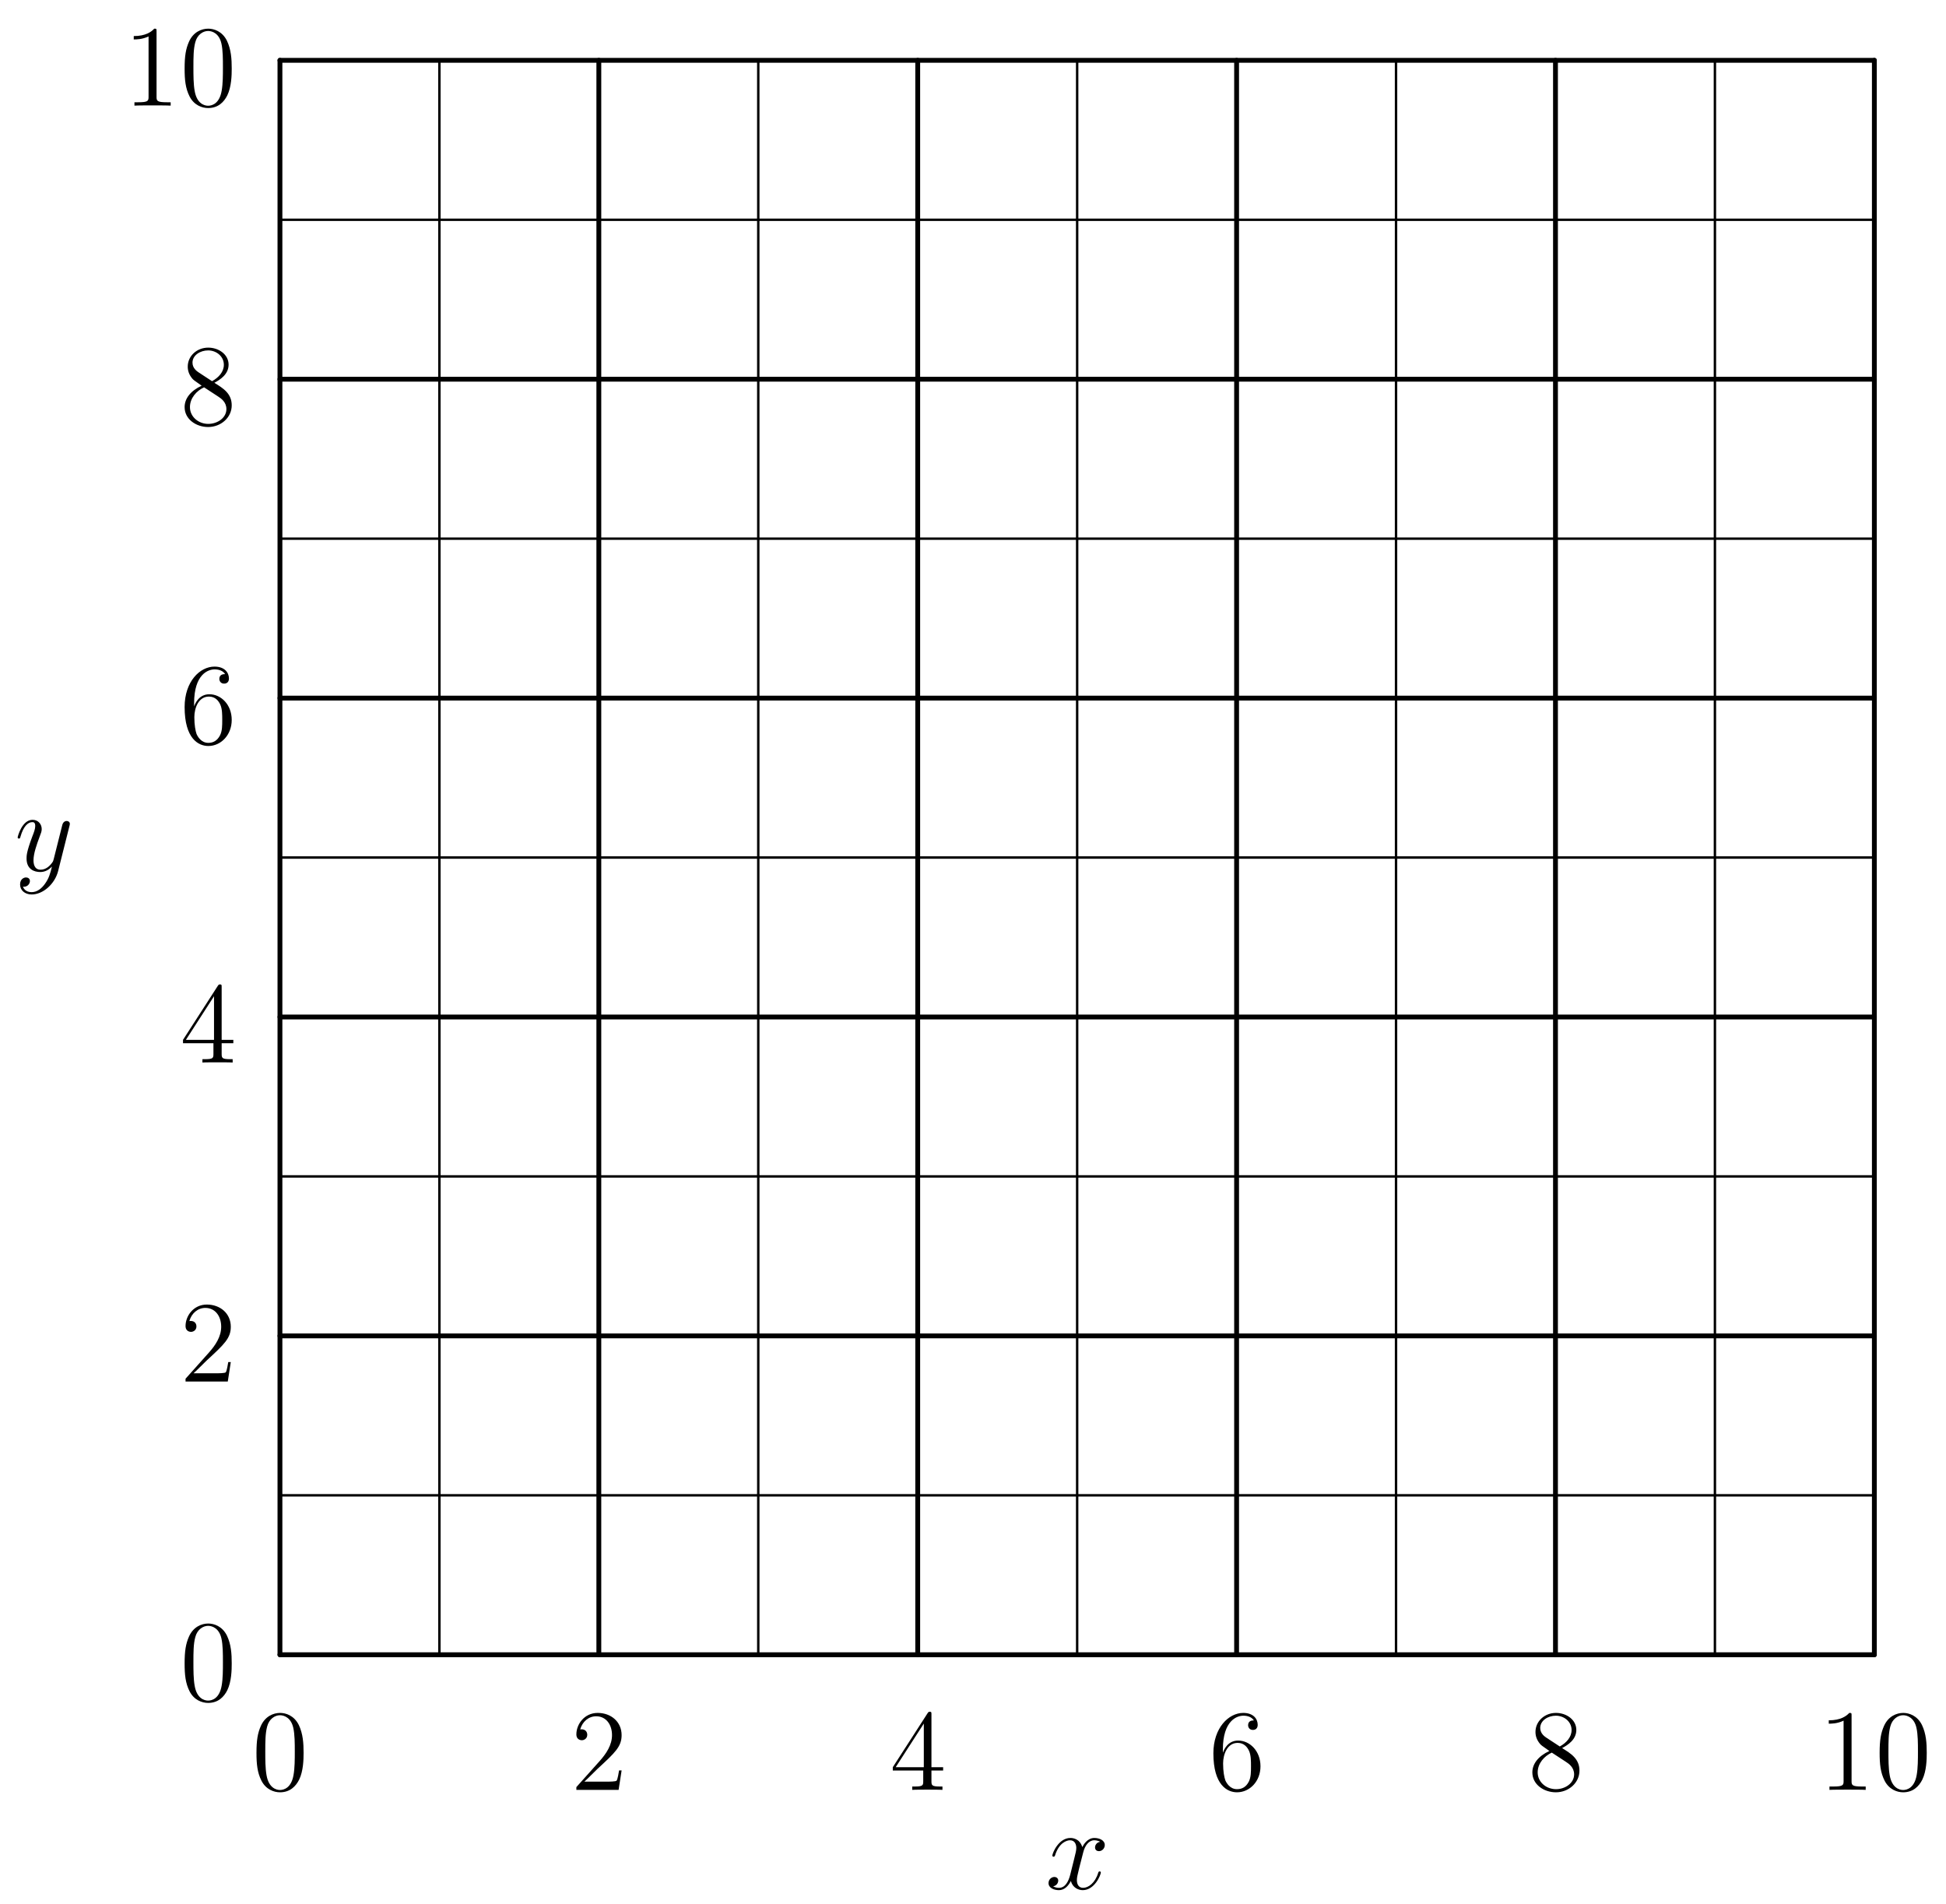<?xml version='1.0' encoding='UTF-8'?>
<!-- This file was generated by dvisvgm 3.4.4 -->
<svg version='1.1' xmlns='http://www.w3.org/2000/svg' xmlns:xlink='http://www.w3.org/1999/xlink' width='201.031pt' height='196.695pt' viewBox='85.337 224.845 201.031 196.695'>
<defs>
<path id='g0-120' d='M5.667-4.878C5.284-4.806 5.141-4.519 5.141-4.292C5.141-4.005 5.368-3.909 5.535-3.909C5.894-3.909 6.145-4.22 6.145-4.543C6.145-5.045 5.571-5.272 5.069-5.272C4.34-5.272 3.933-4.555 3.826-4.328C3.551-5.224 2.809-5.272 2.594-5.272C1.375-5.272 .729-3.706 .729-3.443C.729-3.395 .777-3.335 .861-3.335C.956-3.335 .98-3.407 1.004-3.455C1.411-4.782 2.212-5.033 2.558-5.033C3.096-5.033 3.204-4.531 3.204-4.244C3.204-3.981 3.132-3.706 2.989-3.132L2.582-1.494C2.403-.777 2.056-.12 1.423-.12C1.363-.12 1.064-.12 .813-.275C1.243-.359 1.339-.717 1.339-.861C1.339-1.1 1.16-1.243 .933-1.243C.646-1.243 .335-.992 .335-.61C.335-.108 .897 .12 1.411 .12C1.985 .12 2.391-.335 2.642-.825C2.833-.12 3.431 .12 3.873 .12C5.093 .12 5.738-1.447 5.738-1.71C5.738-1.769 5.691-1.817 5.619-1.817C5.511-1.817 5.499-1.757 5.464-1.662C5.141-.61 4.447-.12 3.909-.12C3.491-.12 3.264-.43 3.264-.921C3.264-1.184 3.312-1.375 3.503-2.164L3.921-3.79C4.101-4.507 4.507-5.033 5.057-5.033C5.081-5.033 5.416-5.033 5.667-4.878Z'/>
<path id='g0-121' d='M3.144 1.339C2.821 1.793 2.355 2.2 1.769 2.2C1.626 2.2 1.052 2.176 .873 1.626C.909 1.638 .968 1.638 .992 1.638C1.351 1.638 1.59 1.327 1.59 1.052S1.363 .681 1.184 .681C.992 .681 .574 .825 .574 1.411C.574 2.02 1.088 2.439 1.769 2.439C2.965 2.439 4.172 1.339 4.507 .012L5.679-4.651C5.691-4.71 5.715-4.782 5.715-4.854C5.715-5.033 5.571-5.153 5.392-5.153C5.284-5.153 5.033-5.105 4.937-4.746L4.053-1.231C3.993-1.016 3.993-.992 3.897-.861C3.658-.526 3.264-.12 2.69-.12C2.02-.12 1.961-.777 1.961-1.1C1.961-1.781 2.283-2.702 2.606-3.563C2.738-3.909 2.809-4.077 2.809-4.316C2.809-4.818 2.451-5.272 1.865-5.272C.765-5.272 .323-3.539 .323-3.443C.323-3.395 .371-3.335 .454-3.335C.562-3.335 .574-3.383 .622-3.551C.909-4.555 1.363-5.033 1.829-5.033C1.937-5.033 2.14-5.033 2.14-4.639C2.14-4.328 2.008-3.981 1.829-3.527C1.243-1.961 1.243-1.566 1.243-1.279C1.243-.143 2.056 .12 2.654 .12C3.001 .12 3.431 .012 3.85-.43L3.862-.418C3.682 .287 3.563 .753 3.144 1.339Z'/>
<path id='g1-48' d='M5.356-3.826C5.356-4.818 5.296-5.786 4.866-6.695C4.376-7.687 3.515-7.95 2.929-7.95C2.236-7.95 1.387-7.603 .944-6.611C.61-5.858 .49-5.117 .49-3.826C.49-2.666 .574-1.793 1.004-.944C1.47-.036 2.295 .251 2.917 .251C3.957 .251 4.555-.371 4.902-1.064C5.332-1.961 5.356-3.132 5.356-3.826ZM2.917 .012C2.534 .012 1.757-.203 1.53-1.506C1.399-2.224 1.399-3.132 1.399-3.969C1.399-4.949 1.399-5.834 1.59-6.539C1.793-7.34 2.403-7.711 2.917-7.711C3.371-7.711 4.065-7.436 4.292-6.408C4.447-5.727 4.447-4.782 4.447-3.969C4.447-3.168 4.447-2.26 4.316-1.53C4.089-.215 3.335 .012 2.917 .012Z'/>
<path id='g1-49' d='M3.443-7.663C3.443-7.938 3.443-7.95 3.204-7.95C2.917-7.627 2.319-7.185 1.088-7.185V-6.838C1.363-6.838 1.961-6.838 2.618-7.149V-.921C2.618-.49 2.582-.347 1.53-.347H1.16V0C1.482-.024 2.642-.024 3.037-.024S4.579-.024 4.902 0V-.347H4.531C3.479-.347 3.443-.49 3.443-.921V-7.663Z'/>
<path id='g1-50' d='M5.26-2.008H4.997C4.961-1.805 4.866-1.148 4.746-.956C4.663-.849 3.981-.849 3.622-.849H1.411C1.733-1.124 2.463-1.889 2.774-2.176C4.591-3.85 5.26-4.471 5.26-5.655C5.26-7.03 4.172-7.95 2.786-7.95S.586-6.767 .586-5.738C.586-5.129 1.112-5.129 1.148-5.129C1.399-5.129 1.71-5.308 1.71-5.691C1.71-6.025 1.482-6.253 1.148-6.253C1.04-6.253 1.016-6.253 .98-6.241C1.207-7.054 1.853-7.603 2.63-7.603C3.646-7.603 4.268-6.755 4.268-5.655C4.268-4.639 3.682-3.754 3.001-2.989L.586-.287V0H4.949L5.26-2.008Z'/>
<path id='g1-52' d='M4.316-7.783C4.316-8.01 4.316-8.07 4.148-8.07C4.053-8.07 4.017-8.07 3.921-7.926L.323-2.343V-1.997H3.467V-.909C3.467-.466 3.443-.347 2.57-.347H2.331V0C2.606-.024 3.551-.024 3.885-.024S5.177-.024 5.452 0V-.347H5.212C4.352-.347 4.316-.466 4.316-.909V-1.997H5.523V-2.343H4.316V-7.783ZM3.527-6.85V-2.343H.622L3.527-6.85Z'/>
<path id='g1-54' d='M1.47-4.16C1.47-7.185 2.941-7.663 3.587-7.663C4.017-7.663 4.447-7.532 4.674-7.173C4.531-7.173 4.077-7.173 4.077-6.683C4.077-6.42 4.256-6.193 4.567-6.193C4.866-6.193 5.069-6.372 5.069-6.719C5.069-7.34 4.615-7.95 3.575-7.95C2.068-7.95 .49-6.408 .49-3.778C.49-.49 1.925 .251 2.941 .251C4.244 .251 5.356-.885 5.356-2.439C5.356-4.029 4.244-5.093 3.049-5.093C1.985-5.093 1.59-4.172 1.47-3.838V-4.16ZM2.941-.072C2.188-.072 1.829-.741 1.722-.992C1.614-1.303 1.494-1.889 1.494-2.726C1.494-3.67 1.925-4.854 3.001-4.854C3.658-4.854 4.005-4.411 4.184-4.005C4.376-3.563 4.376-2.965 4.376-2.451C4.376-1.841 4.376-1.303 4.148-.849C3.85-.275 3.419-.072 2.941-.072Z'/>
<path id='g1-56' d='M3.563-4.316C4.16-4.639 5.033-5.189 5.033-6.193C5.033-7.233 4.029-7.95 2.929-7.95C1.745-7.95 .813-7.077 .813-5.99C.813-5.583 .933-5.177 1.267-4.77C1.399-4.615 1.411-4.603 2.248-4.017C1.088-3.479 .49-2.678 .49-1.805C.49-.538 1.698 .251 2.917 .251C4.244 .251 5.356-.729 5.356-1.985C5.356-3.204 4.495-3.742 3.563-4.316ZM1.937-5.392C1.781-5.499 1.303-5.81 1.303-6.396C1.303-7.173 2.116-7.663 2.917-7.663C3.778-7.663 4.543-7.042 4.543-6.181C4.543-5.452 4.017-4.866 3.324-4.483L1.937-5.392ZM2.499-3.85L3.945-2.905C4.256-2.702 4.806-2.331 4.806-1.602C4.806-.693 3.885-.072 2.929-.072C1.913-.072 1.04-.813 1.04-1.805C1.04-2.738 1.722-3.491 2.499-3.85Z'/>
</defs>
<g id='page1'>
<g transform='translate(85.337 224.845)scale(.996)'>
<path d='M194.408 171.628V6.256' fill='none' stroke='#000000' stroke-linecap='round' stroke-linejoin='round' stroke-miterlimit='10.037' stroke-width='0.502'/>
</g>
<g transform='translate(85.337 224.845)scale(.996)'>
<path d='M194.408 138.554' fill='none' stroke='#000000' stroke-linecap='round' stroke-linejoin='round' stroke-miterlimit='10.037' stroke-width='0.502'/>
</g>
<g transform='translate(85.337 224.845)scale(.996)'>
<path d='M194.408 105.48' fill='none' stroke='#000000' stroke-linecap='round' stroke-linejoin='round' stroke-miterlimit='10.037' stroke-width='0.502'/>
</g>
<g transform='translate(85.337 224.845)scale(.996)'>
<path d='M194.408 72.405' fill='none' stroke='#000000' stroke-linecap='round' stroke-linejoin='round' stroke-miterlimit='10.037' stroke-width='0.502'/>
</g>
<g transform='translate(85.337 224.845)scale(.996)'>
<path d='M194.408 39.331' fill='none' stroke='#000000' stroke-linecap='round' stroke-linejoin='round' stroke-miterlimit='10.037' stroke-width='0.502'/>
</g>
<g transform='translate(85.337 224.845)scale(.996)'>
<path d='M194.408 155.091' fill='none' stroke='#000000' stroke-linecap='round' stroke-linejoin='round' stroke-miterlimit='10.037' stroke-width='0.251'/>
</g>
<g transform='translate(85.337 224.845)scale(.996)'>
<path d='M194.408 122.017' fill='none' stroke='#000000' stroke-linecap='round' stroke-linejoin='round' stroke-miterlimit='10.037' stroke-width='0.251'/>
</g>
<g transform='translate(85.337 224.845)scale(.996)'>
<path d='M194.408 88.942' fill='none' stroke='#000000' stroke-linecap='round' stroke-linejoin='round' stroke-miterlimit='10.037' stroke-width='0.251'/>
</g>
<g transform='translate(85.337 224.845)scale(.996)'>
<path d='M194.408 55.868' fill='none' stroke='#000000' stroke-linecap='round' stroke-linejoin='round' stroke-miterlimit='10.037' stroke-width='0.251'/>
</g>
<g transform='translate(85.337 224.845)scale(.996)'>
<path d='M194.408 22.794' fill='none' stroke='#000000' stroke-linecap='round' stroke-linejoin='round' stroke-miterlimit='10.037' stroke-width='0.251'/>
</g>
<g transform='translate(85.337 224.845)scale(.996)'>
<path d='M29.036 171.628V6.256' fill='none' stroke='#000000' stroke-linecap='round' stroke-linejoin='round' stroke-miterlimit='10.037' stroke-width='0.502'/>
</g>
<g transform='translate(85.337 224.845)scale(.996)'>
<path d='M29.036 138.554H194.408' fill='none' stroke='#000000' stroke-linecap='round' stroke-linejoin='round' stroke-miterlimit='10.037' stroke-width='0.502'/>
</g>
<g transform='translate(85.337 224.845)scale(.996)'>
<path d='M29.036 105.48H194.408' fill='none' stroke='#000000' stroke-linecap='round' stroke-linejoin='round' stroke-miterlimit='10.037' stroke-width='0.502'/>
</g>
<g transform='translate(85.337 224.845)scale(.996)'>
<path d='M29.036 72.405H194.408' fill='none' stroke='#000000' stroke-linecap='round' stroke-linejoin='round' stroke-miterlimit='10.037' stroke-width='0.502'/>
</g>
<g transform='translate(85.337 224.845)scale(.996)'>
<path d='M29.036 39.331H194.408' fill='none' stroke='#000000' stroke-linecap='round' stroke-linejoin='round' stroke-miterlimit='10.037' stroke-width='0.502'/>
</g>
<g transform='translate(85.337 224.845)scale(.996)'>
<path d='M29.036 155.091H194.408' fill='none' stroke='#000000' stroke-linecap='round' stroke-linejoin='round' stroke-miterlimit='10.037' stroke-width='0.251'/>
</g>
<g transform='translate(85.337 224.845)scale(.996)'>
<path d='M29.036 122.017H194.408' fill='none' stroke='#000000' stroke-linecap='round' stroke-linejoin='round' stroke-miterlimit='10.037' stroke-width='0.251'/>
</g>
<g transform='translate(85.337 224.845)scale(.996)'>
<path d='M29.036 88.942H194.408' fill='none' stroke='#000000' stroke-linecap='round' stroke-linejoin='round' stroke-miterlimit='10.037' stroke-width='0.251'/>
</g>
<g transform='translate(85.337 224.845)scale(.996)'>
<path d='M29.036 55.868H194.408' fill='none' stroke='#000000' stroke-linecap='round' stroke-linejoin='round' stroke-miterlimit='10.037' stroke-width='0.251'/>
</g>
<g transform='translate(85.337 224.845)scale(.996)'>
<path d='M29.036 22.794H194.408' fill='none' stroke='#000000' stroke-linecap='round' stroke-linejoin='round' stroke-miterlimit='10.037' stroke-width='0.251'/>
</g>
<use x='103.919' y='400.51' xlink:href='#g1-48'/>
<use x='103.919' y='367.559' xlink:href='#g1-50'/>
<use x='103.919' y='334.608' xlink:href='#g1-52'/>
<use x='103.919' y='301.657' xlink:href='#g1-54'/>
<use x='103.919' y='268.706' xlink:href='#g1-56'/>
<use x='98.066' y='235.756' xlink:href='#g1-49'/>
<use x='103.919' y='235.756' xlink:href='#g1-48'/>
<use x='86.837' y='314.807' xlink:href='#g0-121'/>
<g transform='translate(85.337 224.845)scale(.996)'>
<path d='M29.036 6.256H194.408' fill='none' stroke='#000000' stroke-linecap='round' stroke-linejoin='round' stroke-miterlimit='10.037' stroke-width='0.502'/>
</g>
<g transform='translate(85.337 224.845)scale(.996)'>
<path d='M62.111 6.256' fill='none' stroke='#000000' stroke-linecap='round' stroke-linejoin='round' stroke-miterlimit='10.037' stroke-width='0.502'/>
</g>
<g transform='translate(85.337 224.845)scale(.996)'>
<path d='M95.185 6.256' fill='none' stroke='#000000' stroke-linecap='round' stroke-linejoin='round' stroke-miterlimit='10.037' stroke-width='0.502'/>
</g>
<g transform='translate(85.337 224.845)scale(.996)'>
<path d='M128.26 6.256' fill='none' stroke='#000000' stroke-linecap='round' stroke-linejoin='round' stroke-miterlimit='10.037' stroke-width='0.502'/>
</g>
<g transform='translate(85.337 224.845)scale(.996)'>
<path d='M161.334 6.256' fill='none' stroke='#000000' stroke-linecap='round' stroke-linejoin='round' stroke-miterlimit='10.037' stroke-width='0.502'/>
</g>
<g transform='translate(85.337 224.845)scale(.996)'>
<path d='M45.574 6.256' fill='none' stroke='#000000' stroke-linecap='round' stroke-linejoin='round' stroke-miterlimit='10.037' stroke-width='0.251'/>
</g>
<g transform='translate(85.337 224.845)scale(.996)'>
<path d='M78.648 6.256' fill='none' stroke='#000000' stroke-linecap='round' stroke-linejoin='round' stroke-miterlimit='10.037' stroke-width='0.251'/>
</g>
<g transform='translate(85.337 224.845)scale(.996)'>
<path d='M111.722 6.256' fill='none' stroke='#000000' stroke-linecap='round' stroke-linejoin='round' stroke-miterlimit='10.037' stroke-width='0.251'/>
</g>
<g transform='translate(85.337 224.845)scale(.996)'>
<path d='M144.797 6.256' fill='none' stroke='#000000' stroke-linecap='round' stroke-linejoin='round' stroke-miterlimit='10.037' stroke-width='0.251'/>
</g>
<g transform='translate(85.337 224.845)scale(.996)'>
<path d='M177.871 6.256' fill='none' stroke='#000000' stroke-linecap='round' stroke-linejoin='round' stroke-miterlimit='10.037' stroke-width='0.251'/>
</g>
<g transform='translate(85.337 224.845)scale(.996)'>
<path d='M29.036 171.628H194.408' fill='none' stroke='#000000' stroke-linecap='round' stroke-linejoin='round' stroke-miterlimit='10.037' stroke-width='0.502'/>
</g>
<g transform='translate(85.337 224.845)scale(.996)'>
<path d='M62.111 171.628V6.256' fill='none' stroke='#000000' stroke-linecap='round' stroke-linejoin='round' stroke-miterlimit='10.037' stroke-width='0.502'/>
</g>
<g transform='translate(85.337 224.845)scale(.996)'>
<path d='M95.185 171.628V6.256' fill='none' stroke='#000000' stroke-linecap='round' stroke-linejoin='round' stroke-miterlimit='10.037' stroke-width='0.502'/>
</g>
<g transform='translate(85.337 224.845)scale(.996)'>
<path d='M128.26 171.628V6.256' fill='none' stroke='#000000' stroke-linecap='round' stroke-linejoin='round' stroke-miterlimit='10.037' stroke-width='0.502'/>
</g>
<g transform='translate(85.337 224.845)scale(.996)'>
<path d='M161.334 171.628V6.256' fill='none' stroke='#000000' stroke-linecap='round' stroke-linejoin='round' stroke-miterlimit='10.037' stroke-width='0.502'/>
</g>
<g transform='translate(85.337 224.845)scale(.996)'>
<path d='M45.574 171.628V6.256' fill='none' stroke='#000000' stroke-linecap='round' stroke-linejoin='round' stroke-miterlimit='10.037' stroke-width='0.251'/>
</g>
<g transform='translate(85.337 224.845)scale(.996)'>
<path d='M78.648 171.628V6.256' fill='none' stroke='#000000' stroke-linecap='round' stroke-linejoin='round' stroke-miterlimit='10.037' stroke-width='0.251'/>
</g>
<g transform='translate(85.337 224.845)scale(.996)'>
<path d='M111.722 171.628V6.256' fill='none' stroke='#000000' stroke-linecap='round' stroke-linejoin='round' stroke-miterlimit='10.037' stroke-width='0.251'/>
</g>
<g transform='translate(85.337 224.845)scale(.996)'>
<path d='M144.797 171.628V6.256' fill='none' stroke='#000000' stroke-linecap='round' stroke-linejoin='round' stroke-miterlimit='10.037' stroke-width='0.251'/>
</g>
<g transform='translate(85.337 224.845)scale(.996)'>
<path d='M177.871 171.628V6.256' fill='none' stroke='#000000' stroke-linecap='round' stroke-linejoin='round' stroke-miterlimit='10.037' stroke-width='0.251'/>
</g>
<use x='111.343' y='409.744' xlink:href='#g1-48'/>
<use x='144.293' y='409.744' xlink:href='#g1-50'/>
<use x='177.244' y='409.744' xlink:href='#g1-52'/>
<use x='210.195' y='409.744' xlink:href='#g1-54'/>
<use x='243.146' y='409.744' xlink:href='#g1-56'/>
<use x='273.17' y='409.744' xlink:href='#g1-49'/>
<use x='279.023' y='409.744' xlink:href='#g1-48'/>
<use x='193.32' y='419.984' xlink:href='#g0-120'/>
<g transform='translate(85.337 224.845)scale(.996)'>
<circle cx='29.036' cy='171.628' fill='#000000' opacity='0' r='1.506'/>
</g>
<g transform='translate(85.337 224.845)scale(.996)'>
<circle cx='194.408' cy='6.256' fill='#000000' opacity='0' r='1.506'/>
</g>
</g>
</svg>